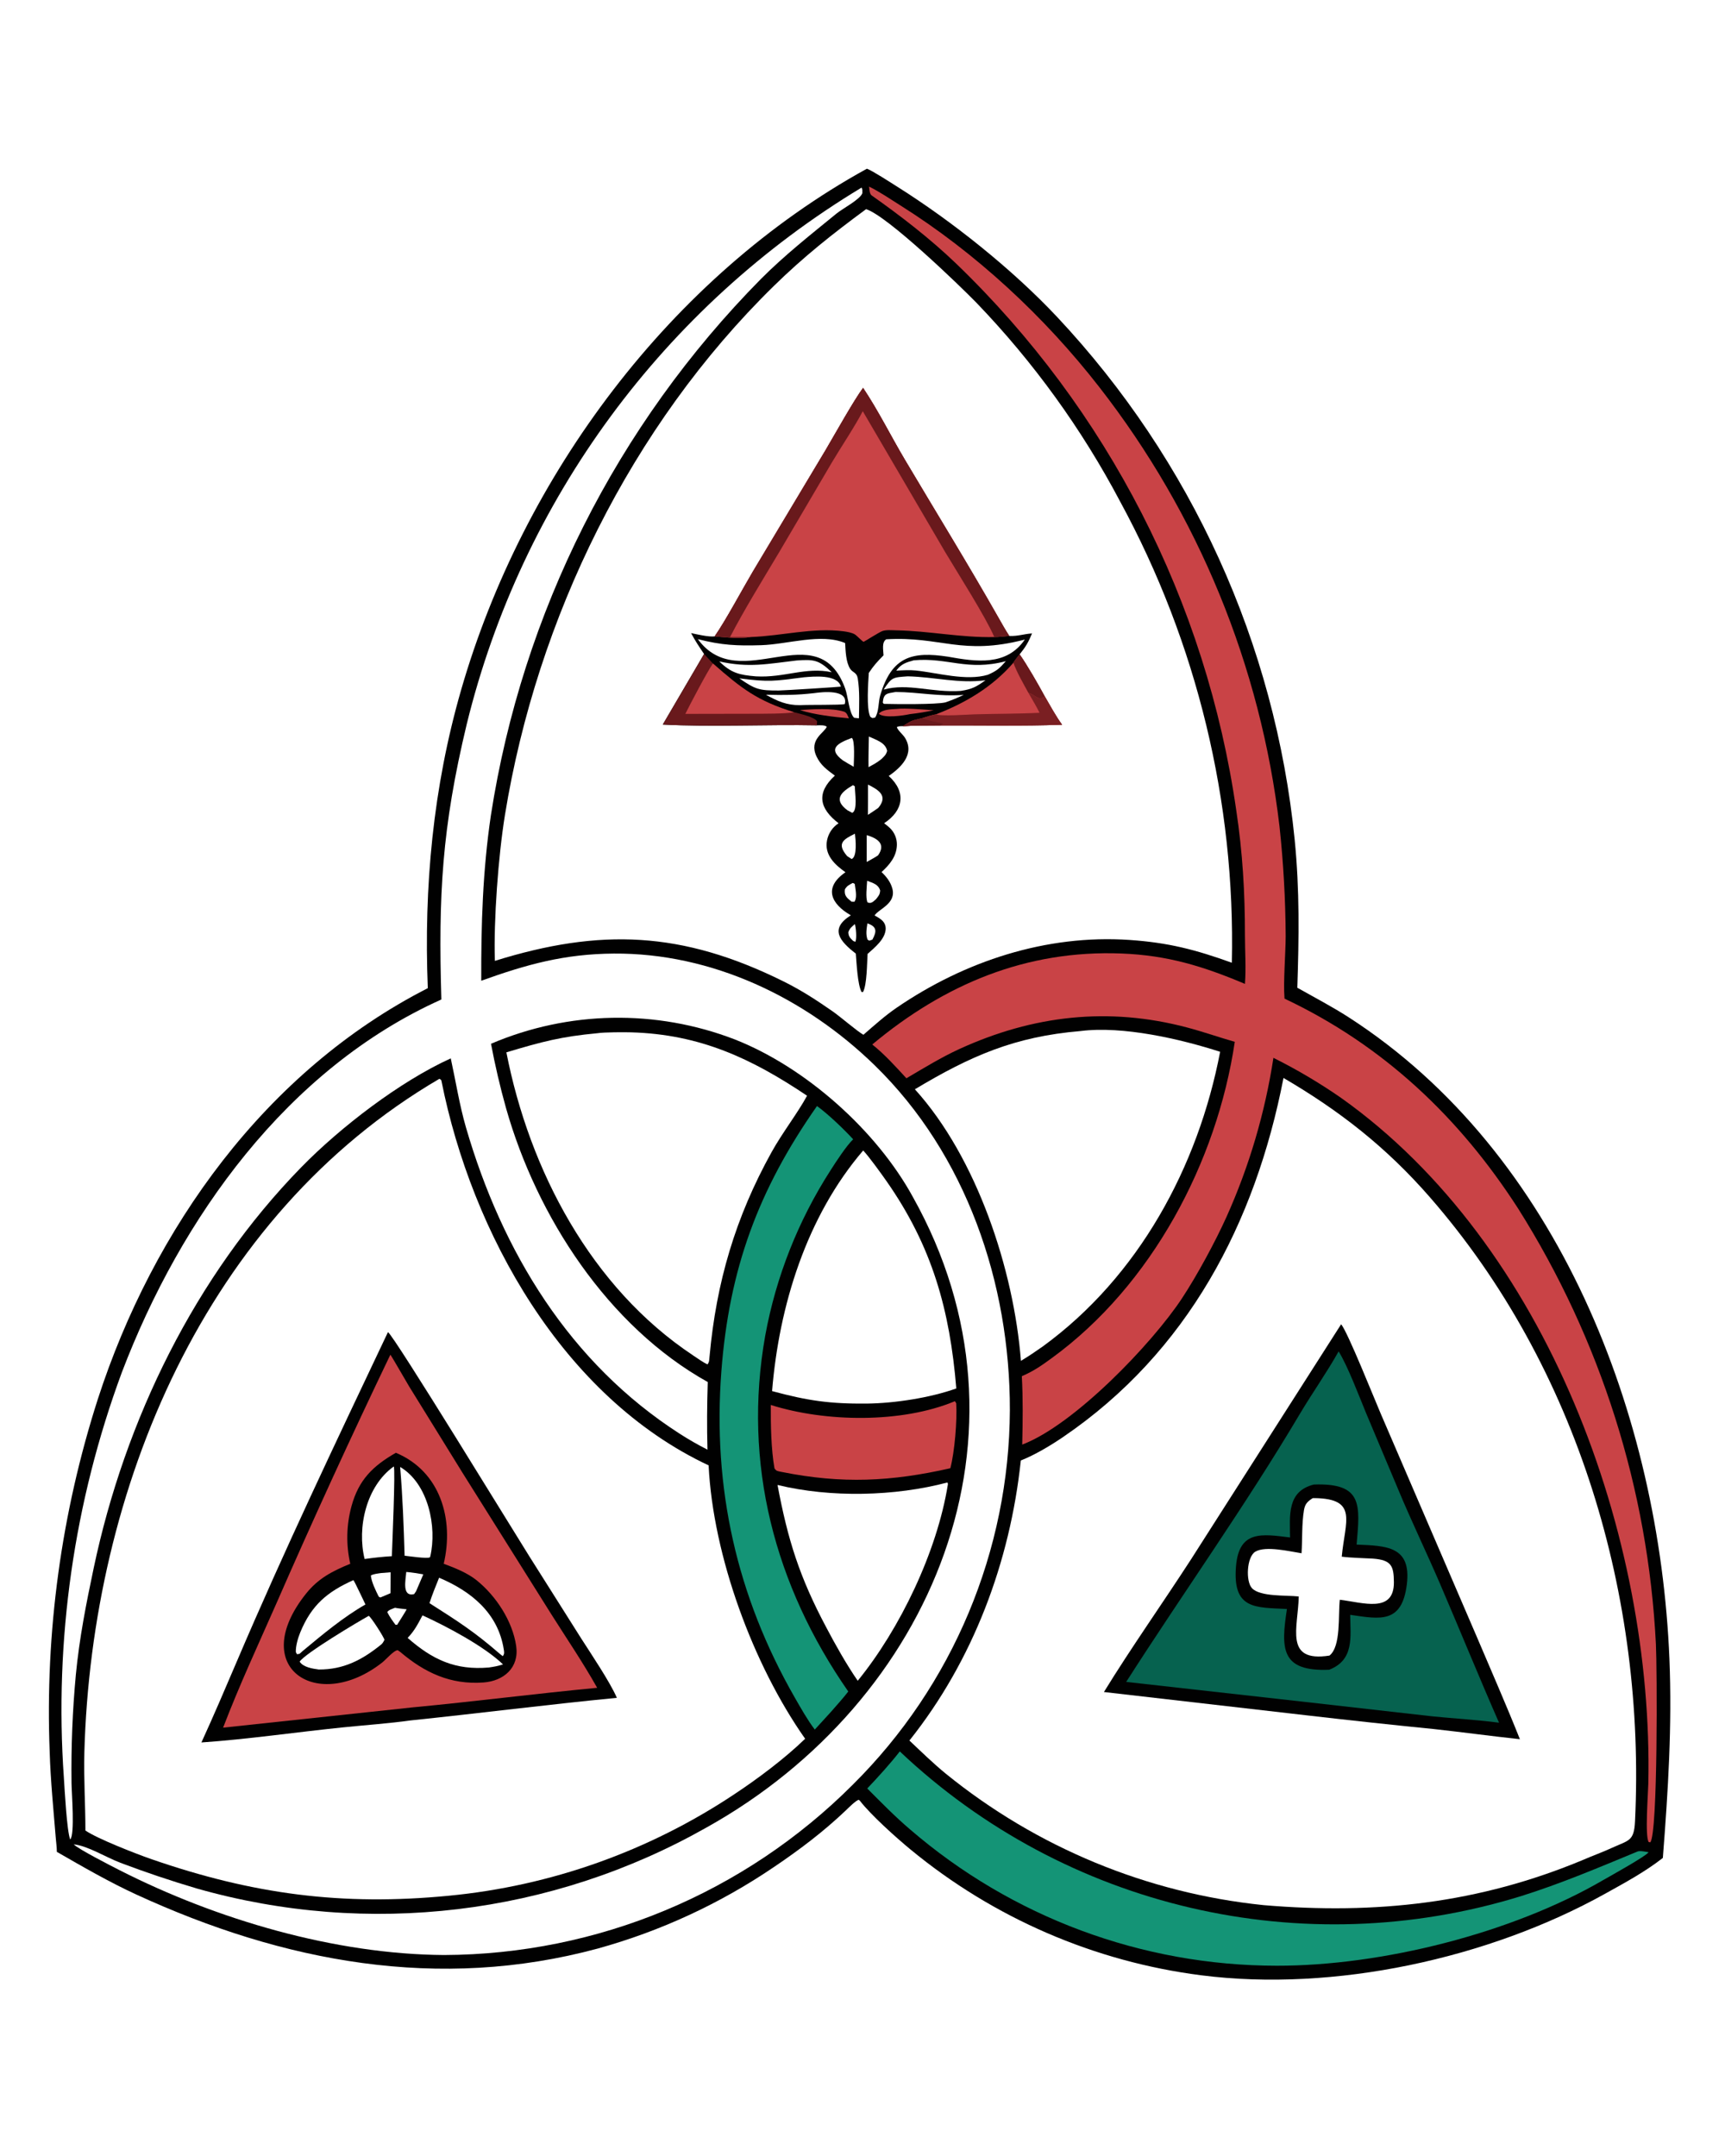 <svg version="1.1" xmlns="http://www.w3.org/2000/svg" style="display: block;" viewBox="0 0 1638 2048" width="1024" height="1280" preserveAspectRatio="none">
<path transform="translate(0,0)" fill="rgb(255,255,255)" d="M 0 0 L 1638 0 L 1638 2048 L 0 2048 L 0 0 z"/>
<path transform="translate(0,0)" fill="rgb(1,1,1)" d="M 823.188 160.251 C 828.203 162.009 846.425 173.835 851.428 176.982 C 903.945 210.018 961.137 255.649 1003.68 300.948 C 1131.48 437.237 1210.8 611.837 1229.39 797.742 C 1234.14 845.878 1233.45 890.18 1231.89 938.27 C 1247.76 947.227 1265.37 956.473 1280.55 966.261 C 1480.76 1095.34 1575.82 1345.81 1585.23 1575.9 C 1587.83 1639.55 1583.97 1701.06 1578.98 1764.86 C 1561.92 1778.21 1542.95 1788.4 1524.08 1798.91 C 1413.51 1860.46 1266.76 1892.41 1140.91 1876.38 C 1039.36 1863.47 943.54 1822.02 864.588 1756.84 C 851.1 1745.73 827.079 1724.22 816.529 1710.56 L 815.513 1709.67 C 812.89 1709.96 805.201 1717.78 802.944 1719.93 C 781.82 1740.01 759.19 1757.12 735.002 1773.44 C 683.778 1808.27 627.189 1834.47 567.488 1850.98 C 416.59 1891.7 269.434 1864.01 129.469 1799.65 C 103.852 1787.87 78.482 1773.2 53.985 1759.1 C 53.927 1754.67 53.312 1750.25 52.953 1745.84 C 50.742 1718.67 48.002 1691.44 47.176 1664.19 C 42.717 1550.64 58.195 1437.2 92.908 1328.99 C 145.359 1166.97 252.207 1017.28 406.227 938.664 C 402.389 842.518 411.168 747.96 437.902 655.236 C 496.464 452.119 636.648 262.887 823.188 160.251 z"/>
<path transform="translate(0,0)" fill="rgb(255,255,255)" d="M 822.391 198.695 C 842.479 204.885 911.295 271.213 927.353 287.763 C 981.39 343.984 1027.28 407.506 1063.67 476.472 C 1136.62 610.736 1173.17 761.747 1169.71 914.51 C 1135.43 902.176 1109.67 895.387 1072.46 892.856 C 993.614 887.493 916.035 912.972 851.313 957.32 C 840.364 964.822 829.829 974.287 819.853 982.942 C 813.777 979.477 797.763 965.637 790.612 960.67 C 775.077 949.878 761.042 940.712 744.054 932.281 C 647.671 884.447 569.984 881.566 469.919 912.734 C 468.641 874.199 473.203 812.775 479.493 774.071 C 509.852 587.271 599.082 404.656 734.717 271.729 C 763.305 243.711 790.536 222.18 822.391 198.695 z"/>
<path transform="translate(0,0)" fill="rgb(1,1,1)" d="M 819.552 368.473 C 834.033 390.134 845.928 414.26 859.245 436.71 C 888.914 486.728 919.497 536.344 948.198 586.925 C 951.558 592.845 954.625 598.365 958.37 604.091 C 966.64 604.476 971.981 602.225 979.993 601.697 C 976.523 610.12 973.944 614.451 968.193 621.614 C 975.227 631.451 985.916 650.216 991.772 661.005 C 996.754 669.535 1002.79 680.698 1008.53 688.438 C 971.057 689.792 930.523 688.924 892.735 689.076 C 880.952 689.159 868.931 689.097 857.191 689.772 C 854.51 689.828 854.166 689.681 851.593 690.622 C 852.264 693.524 857.451 697.843 859.212 700.651 C 869.05 716.333 855.434 729.086 843.92 737.113 C 860.722 752.35 858.012 769.884 839.513 782.003 C 841.457 783.437 843.338 784.902 845.073 786.591 C 849.414 790.787 851.801 796.607 851.657 802.642 C 851.385 813.657 844.623 821.445 837.087 828.4 C 841.698 832.72 845.688 837.858 847.341 844.07 C 851.183 858.516 834.261 863.403 830.463 869.624 C 833.068 870.991 836.264 872.789 838.281 874.957 C 840.098 876.904 841.087 879.483 841.037 882.146 C 840.789 891.954 830.573 900.088 823.826 906.119 C 823.252 915.083 823.26 935.306 819.511 942.297 L 818.111 942.308 C 814.309 935.49 813.39 914.708 812.635 905.841 C 797.59 894.115 787.246 882.474 807.919 869.462 C 788.801 858.483 781.872 842.996 802.825 828.554 C 792.74 821.437 782.53 811.997 785.35 798.109 C 786.681 791.494 790.623 785.695 796.283 782.022 C 778.003 768.018 774.811 753.244 792.751 736.771 C 785.353 731.221 779.268 727.008 775.276 718.425 C 767.789 702.323 783.15 695.97 785.07 690.262 C 782.634 688.561 778.863 689.019 775.715 689.002 C 729.274 688.074 674.264 690.681 629.35 688.269 L 668.565 621.262 C 663.744 614.138 660.292 609.044 656.231 601.373 C 661.959 602.601 673.108 605.238 678.614 604.491 C 689.435 588.86 704.672 560.2 714.927 542.866 L 783.873 427.649 C 792.09 413.748 810.96 379.852 819.552 368.473 z"/>
<path transform="translate(0,0)" fill="rgb(201,67,70)" d="M 819.552 368.473 C 834.033 390.134 845.928 414.26 859.245 436.71 C 888.914 486.728 919.497 536.344 948.198 586.925 C 951.558 592.845 954.625 598.365 958.37 604.091 C 953.941 604.493 948.54 605.15 944.17 605.145 C 912.801 605.872 882.366 599.299 851.078 598.757 C 846.95 598.686 841.554 598.064 837.655 599.528 C 834.821 600.592 820.359 609.698 820.079 609.666 C 819.004 609.541 813.538 603.725 811.929 602.727 C 808.968 600.892 804.337 600.124 800.892 599.677 C 771.818 595.901 742.15 604.109 713.04 605.113 C 701.991 607.097 689.84 605.445 678.614 604.491 C 689.435 588.86 704.672 560.2 714.927 542.866 L 783.873 427.649 C 792.09 413.748 810.96 379.852 819.552 368.473 z"/>
<path transform="translate(0,0)" fill="rgb(105,25,28)" d="M 819.552 368.473 C 834.033 390.134 845.928 414.26 859.245 436.71 C 888.914 486.728 919.497 536.344 948.198 586.925 C 951.558 592.845 954.625 598.365 958.37 604.091 C 953.941 604.493 948.54 605.15 944.17 605.145 C 935.705 585.599 909.814 545.028 897.674 524.699 L 819.255 390.603 C 811.773 405.057 799.038 423.974 790.229 438.787 L 739.605 524.989 C 725.551 548.568 705.522 581.083 693.238 605.192 C 699.838 605.074 706.439 605.048 713.04 605.113 C 701.991 607.097 689.84 605.445 678.614 604.491 C 689.435 588.86 704.672 560.2 714.927 542.866 L 783.873 427.649 C 792.09 413.748 810.96 379.852 819.552 368.473 z"/>
<path transform="translate(0,0)" fill="rgb(105,25,28)" d="M 668.565 621.262 C 671.398 624.243 674.203 627.251 676.977 630.286 C 703.838 653.853 719.091 665.877 754.031 676.568 C 759.591 678.064 772.691 680.829 775.876 685.089 L 775.715 689.002 C 729.274 688.074 674.264 690.681 629.35 688.269 L 668.565 621.262 z"/>
<path transform="translate(0,0)" fill="rgb(201,67,70)" d="M 650.764 678.123 C 655.132 669.302 672.381 636.442 676.977 630.286 C 703.838 653.853 719.091 665.877 754.031 676.568 C 745.157 678.146 724.294 677.968 714.658 678.008 L 650.764 678.123 z"/>
<path transform="translate(0,0)" fill="rgb(201,67,70)" d="M 968.193 621.614 C 975.227 631.451 985.916 650.216 991.772 661.005 C 996.754 669.535 1002.79 680.698 1008.53 688.438 C 971.057 689.792 930.523 688.924 892.735 689.076 C 880.952 689.159 868.931 689.097 857.191 689.772 C 866.455 684.309 864.166 684.922 875.72 682.164 C 880.605 680.581 883.908 679.581 888.924 678.48 C 917.062 667.64 942.41 652.484 962.307 629.54 C 963.388 627.474 966.623 623.61 968.193 621.614 z"/>
<path transform="translate(0,0)" fill="rgb(122,31,34)" d="M 976.547 658.159 C 983.33 660.135 984.976 665.159 990.837 662.6 L 991.772 661.005 C 996.754 669.535 1002.79 680.698 1008.53 688.438 C 971.057 689.792 930.523 688.924 892.735 689.076 C 880.952 689.159 868.931 689.097 857.191 689.772 C 866.455 684.309 864.166 684.922 875.72 682.164 C 880.605 680.581 883.908 679.581 888.924 678.48 C 892.682 680.692 919.301 678.721 925.468 678.538 C 945.976 677.932 966.645 678.114 987.113 677.076 C 984.105 670.919 980.002 664.164 976.547 658.159 z"/>
<path transform="translate(0,0)" fill="rgb(105,25,28)" d="M 857.191 689.772 C 866.455 684.309 864.166 684.922 875.72 682.164 L 876.503 682.481 C 882.222 684.734 889.661 686.057 895.758 687.313 C 894.371 688.501 894.45 688.438 892.735 689.076 C 880.952 689.159 868.931 689.097 857.191 689.772 z"/>
<path transform="translate(0,0)" fill="rgb(105,25,28)" d="M 968.193 621.614 C 975.227 631.451 985.916 650.216 991.772 661.005 L 990.837 662.6 C 984.976 665.159 983.33 660.135 976.547 658.159 C 972.02 649.862 965.23 638.177 962.307 629.54 C 963.388 627.474 966.623 623.61 968.193 621.614 z"/>
<path transform="translate(0,0)" fill="rgb(255,255,255)" d="M 662.644 607.136 C 685.442 612.962 699.817 613.57 722.836 612.869 C 747.693 612.111 779.811 601.201 802.507 610.847 C 802.925 618.305 803.217 628.896 807.229 635.217 C 809.697 639.104 813.565 638.529 814.517 644.539 C 816.466 656.846 815.798 669.889 815.609 682.331 L 811.039 681.797 C 806.369 677.564 805.138 661.119 802.588 654.111 C 776.346 581.992 702.753 661.993 662.644 607.136 z"/>
<path transform="translate(0,0)" fill="rgb(255,255,255)" d="M 841.531 607.279 C 893.628 604.188 913.08 623.096 973.133 607.525 C 955.681 632.881 927.199 628.645 900.125 623.789 C 866.194 618.618 846.806 623.465 835.822 660.553 C 833.939 666.912 834.728 675.995 830.954 681.653 C 827.47 682.08 828.922 682.52 826.332 680.78 C 822.568 673.001 824.421 648.891 824.977 639.227 C 829.77 632.049 832.949 628.617 838.967 622.509 C 838.772 617.264 837.102 610.147 841.531 607.279 z"/>
<path transform="translate(0,0)" fill="rgb(255,255,255)" d="M 867.67 627.233 C 900.053 624.333 918.263 637.723 955.112 628.077 C 948.87 635.156 946.653 637.162 938.065 640.965 C 917.506 647.132 890.383 639.105 869.462 636.894 C 863.623 636.278 856.969 636.725 851.056 637.062 C 855.838 630.546 860.36 629.303 867.67 627.233 z"/>
<path transform="translate(0,0)" fill="rgb(255,255,255)" d="M 756.547 627.392 C 773.07 626.198 777.549 626.91 789.809 638.567 C 765.175 633.216 744.926 644.04 717.748 642.476 C 702.14 641.162 694.272 639.351 683.035 628.302 C 711.134 634.582 729.133 630.574 756.547 627.392 z"/>
<path transform="translate(0,0)" fill="rgb(255,255,255)" d="M 862.008 642.449 C 887.583 643.075 910.67 649.56 935.796 646.17 C 926.975 652.503 922.979 654.637 912.366 656.29 C 884.908 658.206 862.398 648.58 839.055 655.047 C 846.84 643.16 847.785 643.502 862.008 642.449 z"/>
<path transform="translate(0,0)" fill="rgb(255,255,255)" d="M 763.354 643.37 C 772.25 642.632 795.254 640.208 798.474 652.222 C 797.983 652.478 744.557 655.868 739.587 655.918 C 721.022 656.003 717.352 654.967 702.084 644.402 C 730.323 647.995 734.774 647.06 763.354 643.37 z"/>
<path transform="translate(0,0)" fill="rgb(255,255,255)" d="M 773.205 658.406 C 781.094 657.242 805.768 654.624 802.206 668.778 C 798.219 669.917 767.859 669.281 759.858 669.849 C 746.893 669.913 738.44 666.147 727.323 659.932 C 744.946 660.32 755.727 660.344 773.205 658.406 z"/>
<path transform="translate(0,0)" fill="rgb(255,255,255)" d="M 850.467 657.313 C 873.01 657.486 891.066 661.826 915.122 660.079 C 908.717 663.084 904.396 664.86 897.721 667.201 C 889.129 669.305 850.799 668.884 839.173 668.607 L 838.256 667.345 C 839.021 658.292 842.542 658.83 850.467 657.313 z"/>
<path transform="translate(0,0)" fill="rgb(255,255,255)" d="M 825.041 699.638 C 831.948 702.888 840.826 705.305 842.403 713.255 C 841.327 717.105 840.002 717.974 837.164 720.888 C 832.523 724.607 829.932 725.907 824.714 728.716 C 824.579 719.108 824.871 709.262 825.041 699.638 z"/>
<path transform="translate(0,0)" fill="rgb(255,255,255)" d="M 808.878 700.963 C 812.062 703.423 810.741 723.62 810.633 728.354 C 807.409 726.653 803.563 724.218 800.364 722.32 C 784.912 710.76 796.697 705.541 808.878 700.963 z"/>
<path transform="translate(0,0)" fill="rgb(255,255,255)" d="M 809.958 745.829 L 811.72 746.953 C 811.724 752.736 814.564 770.057 809.233 772.112 L 804.579 769.606 C 790.959 759.369 798.838 752.33 809.958 745.829 z"/>
<path transform="translate(0,0)" fill="rgb(255,255,255)" d="M 824.211 745.296 C 834.675 750.477 843.497 756.125 833.943 767.462 C 830.986 769.635 827.234 771.981 824.125 774.046 C 824.294 764.578 824.19 754.793 824.211 745.296 z"/>
<path transform="translate(0,0)" fill="rgb(255,255,255)" d="M 822.994 793.313 C 833.129 796.281 841.468 801.633 833.793 812.473 C 831.069 814.413 826.063 817.058 823.009 818.795 L 822.994 793.313 z"/>
<path transform="translate(0,0)" fill="rgb(201,67,70)" d="M 851.598 673.423 C 859.29 672.413 878.055 674.103 886.602 674.714 C 878.572 676.286 872.412 677.407 864.204 678.315 C 857.458 679.805 839.468 682.427 834.471 678.054 C 837.96 673.761 846.53 673.729 851.598 673.423 z"/>
<path transform="translate(0,0)" fill="rgb(255,255,255)" d="M 811.8 791.929 C 812.439 797.037 814.207 813.809 808.686 815.995 L 804.406 813.205 C 794.332 801.337 800.454 797.52 811.8 791.929 z"/>
<path transform="translate(0,0)" fill="rgb(201,67,70)" d="M 759.662 674.507 C 771.28 673.733 790.185 672.341 801.45 676.024 C 804.188 676.919 804.921 679.839 806.044 682.329 C 791.698 681.002 773.28 678.941 759.662 674.507 z"/>
<path transform="translate(0,0)" fill="rgb(255,255,255)" d="M 823.407 836.653 C 828.952 838.862 833.912 839.869 835.775 845.885 C 835.397 850.072 834.431 850.718 831.747 854.244 C 828.942 856.624 827.309 858.643 823.755 857.186 C 821.762 852.624 823.112 842.139 823.407 836.653 z"/>
<path transform="translate(0,0)" fill="rgb(255,255,255)" d="M 809.539 838.796 C 810.7 838.932 810.523 839.031 811.633 839.659 C 811.784 840.609 811.928 841.56 812.067 842.512 C 812.642 846.49 813.816 853.206 811.33 856.55 L 808.546 856.459 C 803.992 852.746 801.519 850.827 802.283 844.783 C 804.389 841.311 805.94 840.84 809.539 838.796 z"/>
<path transform="translate(0,0)" fill="rgb(255,255,255)" d="M 823.648 877.132 C 832.86 880.205 832.593 884.802 828.385 892.568 L 825.378 893.563 L 823.771 892.537 C 821.933 887.307 822.862 882.652 823.648 877.132 z"/>
<path transform="translate(0,0)" fill="rgb(255,255,255)" d="M 811.75 877.779 C 812.779 881.146 813.742 891.286 812.218 894.644 L 810.234 893.871 C 807.348 891.109 805.594 889.555 805.563 885.442 C 806.997 881.547 808.655 880.557 811.75 877.779 z"/>
<path transform="translate(0,0)" fill="rgb(255,255,255)" d="M 1218.76 1023.96 C 1272.49 1055.36 1316.62 1090.09 1357.55 1137 C 1498.63 1298.71 1562.78 1517.52 1552.56 1730.08 C 1551.63 1749.46 1546.53 1747.91 1529.87 1755.63 C 1521.25 1759.6 1512.23 1762.78 1503.54 1766.59 C 1404.25 1808.12 1306.33 1818.72 1199.92 1809.71 C 1089.27 1798.34 984.347 1754.92 898.016 1684.78 C 886.376 1675.25 874.566 1663.76 863.55 1653.35 C 924.159 1577.27 959.12 1483.55 969.332 1387.33 C 982.691 1382.06 997.68 1373.07 1009.55 1364.98 C 1127.74 1284.46 1191.98 1161.84 1218.76 1023.96 z"/>
<path transform="translate(0,0)" fill="rgb(1,1,1)" d="M 1273.48 1257.93 C 1279.53 1264.79 1305.47 1329.86 1310.94 1342.49 L 1402.37 1554.94 C 1416.1 1587.31 1430.24 1619.39 1443.24 1652.08 C 1416.27 1649.2 1388.93 1645.43 1361.77 1642.47 C 1322.06 1638.51 1282.39 1634.23 1242.76 1629.64 L 1048.25 1607.26 C 1073.79 1565.62 1104.45 1522.25 1131.12 1480.98 L 1273.48 1257.93 z"/>
<path transform="translate(0,0)" fill="rgb(6,98,79)" d="M 1271.12 1283.69 C 1279.71 1297.52 1290.5 1326.09 1297.07 1342.04 L 1327.86 1415.25 C 1340.28 1445.1 1354.91 1475.34 1367.74 1505.25 C 1386.5 1548.99 1404.33 1592.83 1423.44 1636.42 C 1403.36 1633.71 1380.24 1632.44 1359.73 1630.32 L 1239.76 1616.74 L 1069.38 1597.65 C 1123.79 1512.64 1182.73 1430.05 1234.27 1343.12 C 1246.17 1323.06 1259.6 1304.25 1271.12 1283.69 z"/>
<path transform="translate(0,0)" fill="rgb(1,1,1)" d="M 1247.54 1410.18 C 1294.41 1408.47 1291.41 1429.71 1288.19 1467.21 C 1316.15 1468.45 1340.45 1468.44 1335.86 1505.18 C 1331.19 1542.55 1310.42 1538.08 1282.09 1533.93 C 1282.35 1555.14 1286.07 1576.77 1262.15 1586.09 C 1215.85 1588.06 1216.33 1565.72 1222.03 1528.41 C 1191.93 1526.8 1170.26 1529.06 1173.67 1487.77 C 1176.52 1453.37 1198.34 1457.1 1225 1460.45 C 1224.77 1439.46 1221.99 1416.6 1247.54 1410.18 z"/>
<path transform="translate(0,0)" fill="rgb(255,255,255)" d="M 1246.54 1423.08 C 1247.17 1423.07 1247.79 1423.06 1248.42 1423.07 C 1289.83 1423.72 1277.23 1444.84 1274.08 1478.69 C 1283.83 1479.91 1294.07 1479.97 1303.75 1480.55 C 1321.15 1481.89 1323.48 1487.35 1323.59 1502.93 C 1323.8 1532.78 1294.13 1522.26 1272.23 1519.61 C 1270.53 1534.26 1273.57 1563.85 1262.42 1572.65 C 1218.97 1579.44 1232.71 1545.91 1233.24 1516.5 C 1221.5 1515.19 1196.8 1516.94 1188.9 1508.7 C 1182.67 1502.21 1183.83 1478.78 1192.02 1473.94 C 1201.81 1468.16 1224.55 1473.7 1235.9 1475.45 C 1236.77 1461.95 1236.02 1447.62 1238.19 1434.56 C 1239.21 1428.44 1241.62 1426.27 1246.54 1423.08 z"/>
<path transform="translate(0,0)" fill="rgb(255,255,255)" d="M 417.244 1024.76 C 418.401 1025.56 418.925 1025.44 419.185 1026.75 C 447.955 1171.34 534.345 1326.95 672.869 1391.97 C 677.097 1478.12 715.153 1581.49 764.528 1651.66 C 745.282 1670.38 719.397 1689.75 697.054 1704.52 C 616.085 1758.41 523.059 1791.48 426.239 1800.77 C 324.813 1810.63 239.981 1799.39 143.564 1765.95 C 129.757 1761.16 92.534 1746.7 81.107 1738.82 C 81.115 1714.04 79.424 1689.46 80.109 1664.58 C 86.973 1415.01 194.531 1155.07 417.244 1024.76 z"/>
<path transform="translate(0,0)" fill="rgb(1,1,1)" d="M 368.388 1265.4 C 373.869 1268.25 489.592 1457.75 502.425 1478.03 L 551.855 1556.34 C 561.198 1570.95 579.21 1597.66 585.756 1612.78 C 520.838 1619.08 454.832 1627.51 389.764 1634.26 C 370.972 1636.94 345.324 1638.85 325.84 1640.83 C 282.28 1645.25 234.561 1652.24 191.264 1655.17 C 202.909 1629.69 213.863 1604.07 224.848 1578.3 C 269.95 1472.49 319.171 1369.3 368.388 1265.4 z"/>
<path transform="translate(0,0)" fill="rgb(201,67,70)" d="M 370.673 1286.85 C 372.16 1288.65 385.877 1312.71 388.44 1316.88 L 439.876 1400.13 L 523.524 1533.43 C 538.676 1557.44 553.002 1578.31 567.049 1603.26 C 508.377 1608.82 450.205 1616.35 392.24 1621.8 L 211.851 1641.11 C 227.425 1600.45 244.695 1563.45 262.189 1523.71 C 296.955 1444.12 333.122 1365.16 370.673 1286.85 z"/>
<path transform="translate(0,0)" fill="rgb(1,1,1)" d="M 375.913 1380 C 418.352 1397.81 431.22 1443.32 421.352 1485.43 C 431.621 1489.23 443.75 1494.05 452.417 1500.99 C 470.967 1515.87 486.716 1539.86 490.152 1563.64 C 493.124 1584.21 478.281 1596.81 459.045 1598.21 C 427.876 1600.48 403.244 1588.93 379.981 1569.13 L 377.691 1567.55 C 374.076 1567.52 366.378 1576.52 363.073 1579.13 C 301.411 1627.69 234.371 1584.11 290.684 1513.72 C 302.216 1499.31 315.644 1492.39 332.598 1485.44 C 328.497 1467.45 328.884 1448.72 333.723 1430.91 C 340.587 1405.56 354.154 1392.54 375.913 1380 z"/>
<path transform="translate(0,0)" fill="rgb(255,255,255)" d="M 401.189 1534.45 C 423.71 1544.71 459.669 1563.67 477.651 1581.04 C 472.288 1582.73 469.764 1583.11 464.25 1583.97 C 432.431 1586.73 410.758 1576.64 387.102 1555.87 C 393.805 1548.78 396.663 1542.92 401.189 1534.45 z"/>
<path transform="translate(0,0)" fill="rgb(255,255,255)" d="M 350.132 1534.91 C 352.431 1536.14 364.959 1555.76 365.059 1557.76 C 364.371 1559.09 363.33 1561.03 362.167 1561.97 C 343.783 1576.93 326.157 1585.97 302.7 1585.88 C 296.808 1585.1 287.82 1583.7 284.548 1578.4 C 289.667 1570.57 339.156 1541.01 350.132 1534.91 z"/>
<path transform="translate(0,0)" fill="rgb(255,255,255)" d="M 373.898 1393.02 C 375.63 1395.08 372.333 1470.49 372.093 1478.23 C 363.439 1478.78 354.812 1479.68 346.231 1480.92 C 338.822 1450.91 347.899 1411.57 373.898 1393.02 z"/>
<path transform="translate(0,0)" fill="rgb(255,255,255)" d="M 416.96 1498.69 C 447.545 1511.67 472.881 1532.29 478.336 1566.64 C 478.791 1569.51 479.113 1570.99 477.421 1573.2 L 474.966 1571.31 C 450.319 1549.9 434.987 1540.19 407.824 1522.86 C 410.329 1514.89 413.829 1506.48 416.96 1498.69 z"/>
<path transform="translate(0,0)" fill="rgb(255,255,255)" d="M 379.952 1393.47 C 406.656 1409.22 415.202 1450.3 408.511 1478.7 L 408.156 1479.35 C 405.289 1480.76 388.586 1478.27 384.189 1477.78 C 383.311 1449.15 382.381 1422.03 379.952 1393.47 z"/>
<path transform="translate(0,0)" fill="rgb(255,255,255)" d="M 335.57 1500.98 C 336.895 1502.42 345.395 1520.98 347.021 1524.1 C 325.892 1536.17 306.189 1552.71 287.537 1568.2 C 284.477 1570.81 285.1 1571.17 281.955 1571.32 L 280.934 1569.35 C 280.667 1563.69 282.95 1555.92 285.092 1550.68 C 295.756 1524.6 310.907 1512.03 335.57 1500.98 z"/>
<path transform="translate(0,0)" fill="rgb(255,255,255)" d="M 361.577 1494.29 L 370.924 1493.53 L 370.784 1513.4 L 361.458 1517.36 C 360.838 1517.51 360.523 1517.12 359.658 1516.68 C 356.858 1511.08 352.74 1502.82 352.144 1496.63 C 354.34 1495.12 358.764 1494.75 361.577 1494.29 z"/>
<path transform="translate(0,0)" fill="rgb(255,255,255)" d="M 385.764 1493.22 C 391.49 1493.7 396.288 1494.53 401.958 1495.49 L 395.081 1511.56 L 393.208 1514.28 C 381.373 1517.04 385.242 1500.86 385.764 1493.22 z"/>
<path transform="translate(0,0)" fill="rgb(255,255,255)" d="M 375.088 1527.22 C 377.718 1527.83 383.289 1528.33 386.191 1528.68 C 383.536 1533.36 379.994 1538.77 377.117 1543.42 L 375.563 1543.44 C 372.173 1538.82 370.411 1536.45 367.739 1531.41 C 368.912 1529.26 372.33 1528.41 375.088 1527.22 z"/>
<path transform="translate(0,0)" fill="rgb(255,255,255)" d="M 818.079 178.229 C 819.191 179.736 818.79 181.277 818.863 183.592 C 816.412 189.693 800.19 198.056 794.342 202.837 C 769.622 223.043 744.992 242.443 722.421 265.122 C 585.614 403.795 495.94 582.022 466.12 774.525 C 458.324 827.272 456.806 878.456 456.966 931.621 C 500.282 916.049 535.984 906.134 582.88 905.811 C 675.987 905.171 764.493 947.59 830.445 1011.82 C 917.51 1096.61 959.118 1218.83 958.936 1339.42 C 958.339 1473.08 904.72 1601.04 809.853 1695.21 C 706.939 1798.34 567.385 1856.54 421.689 1857.09 C 317.823 1856.46 205.411 1823.27 113.25 1776.35 C 106.121 1772.72 74.583 1756.62 70.011 1751.99 C 83.178 1753.27 100.023 1763.99 114.277 1769.46 C 138.201 1778.52 162.456 1786.68 186.99 1793.92 C 349.524 1840.13 523.8 1819.27 670.831 1735.99 C 885.961 1616.06 992.324 1361.3 866.897 1137.13 C 832.297 1073.74 764.949 1013.81 697.672 987.335 C 622.931 958.543 539.908 960.031 466.248 991.484 C 470.119 1012.14 474.899 1032.61 480.575 1052.84 C 509.717 1155.53 577.139 1259.89 672.058 1312.81 C 671.366 1335.27 671.196 1354.67 671.791 1377.04 C 662.887 1372.53 654.22 1367.56 645.823 1362.17 C 540.963 1294.93 476.709 1188.89 442.48 1071.01 C 436.319 1049.79 432.75 1026.99 428.031 1005.36 C 379.837 1027.24 323.12 1070.82 286.065 1108.79 C 185.206 1212.13 118.658 1348.82 88.982 1489.45 C 81.804 1523.47 75.375 1556.02 72.032 1590.69 C 68.838 1624.94 67.464 1659.35 67.915 1693.75 C 68.011 1703 71.248 1742.79 66.658 1747.32 C 63.461 1739.41 61.346 1699.26 60.659 1688.8 C 51.454 1557.93 70.228 1426.59 115.734 1303.53 C 171.599 1156.97 272.662 1015.22 419.107 949.415 C 416.181 850.307 419.563 786.531 443.174 687.991 C 495.339 474.957 630.263 291.5 818.079 178.229 z"/>
<path transform="translate(0,0)" fill="rgb(201,67,70)" d="M 825.207 177.223 C 835.312 182.192 845.028 188.881 854.601 194.896 C 926.568 240.115 991.83 300.793 1043.84 367.69 C 1137.95 488.543 1197.14 632.88 1214.97 785.014 C 1218.7 819.658 1220.65 854.47 1220.84 889.313 C 1220.77 905.411 1218.52 932.869 1219.67 947.483 L 1219.76 948.612 C 1313.59 992.962 1385.73 1061.26 1441.63 1148.11 C 1519.97 1272.45 1565 1414.86 1572.38 1561.63 C 1573.51 1582.84 1574.4 1741.84 1567.03 1750.06 L 1565.51 1749.74 C 1561.86 1743.82 1564.98 1704.2 1565.19 1694.25 C 1570.19 1459.28 1469.56 1182.1 1273.32 1042.8 C 1252.88 1028.63 1231.45 1015.94 1209.2 1004.83 C 1201.22 1057.05 1186.2 1107.96 1164.55 1156.15 C 1153.78 1179.97 1136.82 1211.29 1122.54 1233.03 C 1094.04 1276.41 1019.89 1353.6 970.67 1372.23 C 971.154 1350.21 971.479 1329.32 970.296 1307.27 C 981.999 1302.17 988.997 1297.17 999.119 1289.78 C 1093.45 1220.88 1155.47 1104.23 1172.51 989.636 C 1157.37 985.314 1142.8 980.146 1127.27 976.027 C 1052.57 956.216 980.93 964.44 910.924 996.493 C 894.065 1004.21 876.776 1014.8 860.701 1024.27 C 850.679 1013.37 839.858 1001.36 828.266 992.169 C 896.809 934.928 974.487 902.224 1065.04 905.748 C 1108.52 907.439 1142.31 917.776 1182.15 934.599 C 1183.31 920.045 1182.15 902.834 1182.15 888.051 C 1182.17 847.825 1179.93 809.65 1173.93 769.877 C 1145.53 571.8 1051.81 388.875 907.637 250.114 C 883.085 226.573 855.518 205.286 827.708 185.661 C 825.589 184.166 825.558 179.714 825.207 177.223 z"/>
<path transform="translate(0,0)" fill="rgb(255,255,255)" d="M 567.673 981.415 C 573.718 980.455 592.859 980.432 599.49 980.629 C 664.778 982.565 713.461 1005.34 766.36 1040.84 C 757.632 1057.03 742.935 1075.89 732.63 1094.48 C 698.38 1156.29 680.181 1218.03 673.789 1288.24 C 673.361 1291.76 673.728 1293.44 671.832 1296.03 C 667.934 1294.38 661.706 1289.88 658.009 1287.43 C 561.307 1223.16 502.744 1111.72 480.841 999.637 C 515.058 989.391 532.685 984.687 567.673 981.415 z"/>
<path transform="translate(0,0)" fill="rgb(255,255,255)" d="M 1025.96 979.412 C 1066.07 974.267 1120.85 986.926 1158.6 999.11 C 1137.63 1108.42 1081.27 1212.52 990.369 1278.87 C 983.042 1284.03 977.143 1288.04 969.436 1292.69 C 962.7 1206.23 927.603 1099.74 868.746 1034.71 C 921.603 1003.02 963.364 984.679 1025.96 979.412 z"/>
<path transform="translate(0,0)" fill="rgb(20,148,118)" d="M 854.422 1663.69 C 1011.71 1812.52 1236.95 1865.09 1443.87 1801.29 C 1482.05 1789.36 1518.19 1773.96 1555.02 1758.74 C 1557.18 1757.84 1562.93 1759 1565.44 1759.45 C 1563.06 1763.22 1528.51 1782.35 1522.48 1785.83 C 1435.59 1836.48 1312 1867.4 1212.31 1867.25 C 1084.39 1867.2 960.759 1821.19 863.942 1737.59 C 849.764 1725.5 836.66 1712.08 823.512 1698.88 C 834.082 1687.71 844.961 1675.8 854.422 1663.69 z"/>
<path transform="translate(0,0)" fill="rgb(255,255,255)" d="M 819.647 1092.86 C 825.005 1098.45 836.761 1114.79 841.518 1121.58 C 885.259 1183.96 901.967 1244.55 908.062 1318.9 C 883.151 1327.81 849.583 1332.96 823.219 1333.28 C 788.387 1333.61 767.036 1330.6 733.143 1321.41 C 739.779 1240.18 765.911 1155.54 819.647 1092.86 z"/>
<path transform="translate(0,0)" fill="rgb(20,148,118)" d="M 775.788 1050.64 C 786.138 1058.06 801.556 1072.83 810.121 1082.22 C 803.5 1088.64 793.719 1103.75 788.623 1111.74 C 757.921 1159.5 736.865 1212.82 726.641 1268.67 C 705.043 1390.09 735.51 1506.24 805.497 1606.77 C 800.874 1612.86 793.999 1620.37 788.889 1626.29 L 773.695 1642.94 C 766.821 1633.9 760.415 1622.51 754.8 1612.72 C 699.426 1516.1 676.537 1413.37 684.996 1302.47 C 692.382 1205.64 719.854 1130.46 775.788 1050.64 z"/>
<path transform="translate(0,0)" fill="rgb(255,255,255)" d="M 899.683 1408.21 C 899.861 1408.76 900.15 1409.51 900.062 1410.07 C 889.883 1473.88 854.543 1547.42 814.467 1596.58 C 803.774 1581.05 793.196 1562.27 784.471 1545.65 C 759.307 1498.29 748.104 1463.03 738.311 1410.58 C 788.692 1422.84 849.673 1421.47 899.683 1408.21 z"/>
<path transform="translate(0,0)" fill="rgb(201,67,70)" d="M 906.739 1331.01 L 907.972 1332.93 C 909.01 1348.9 906.457 1379.51 902.403 1394.69 C 846.224 1407.43 799.497 1409.7 742.433 1398.23 C 738.32 1397.4 737.257 1397.54 735.415 1394.77 C 732.166 1376.4 731.835 1353.09 731.91 1334.58 C 783.617 1350.95 856.145 1352.18 906.739 1331.01 z"/>
</svg>